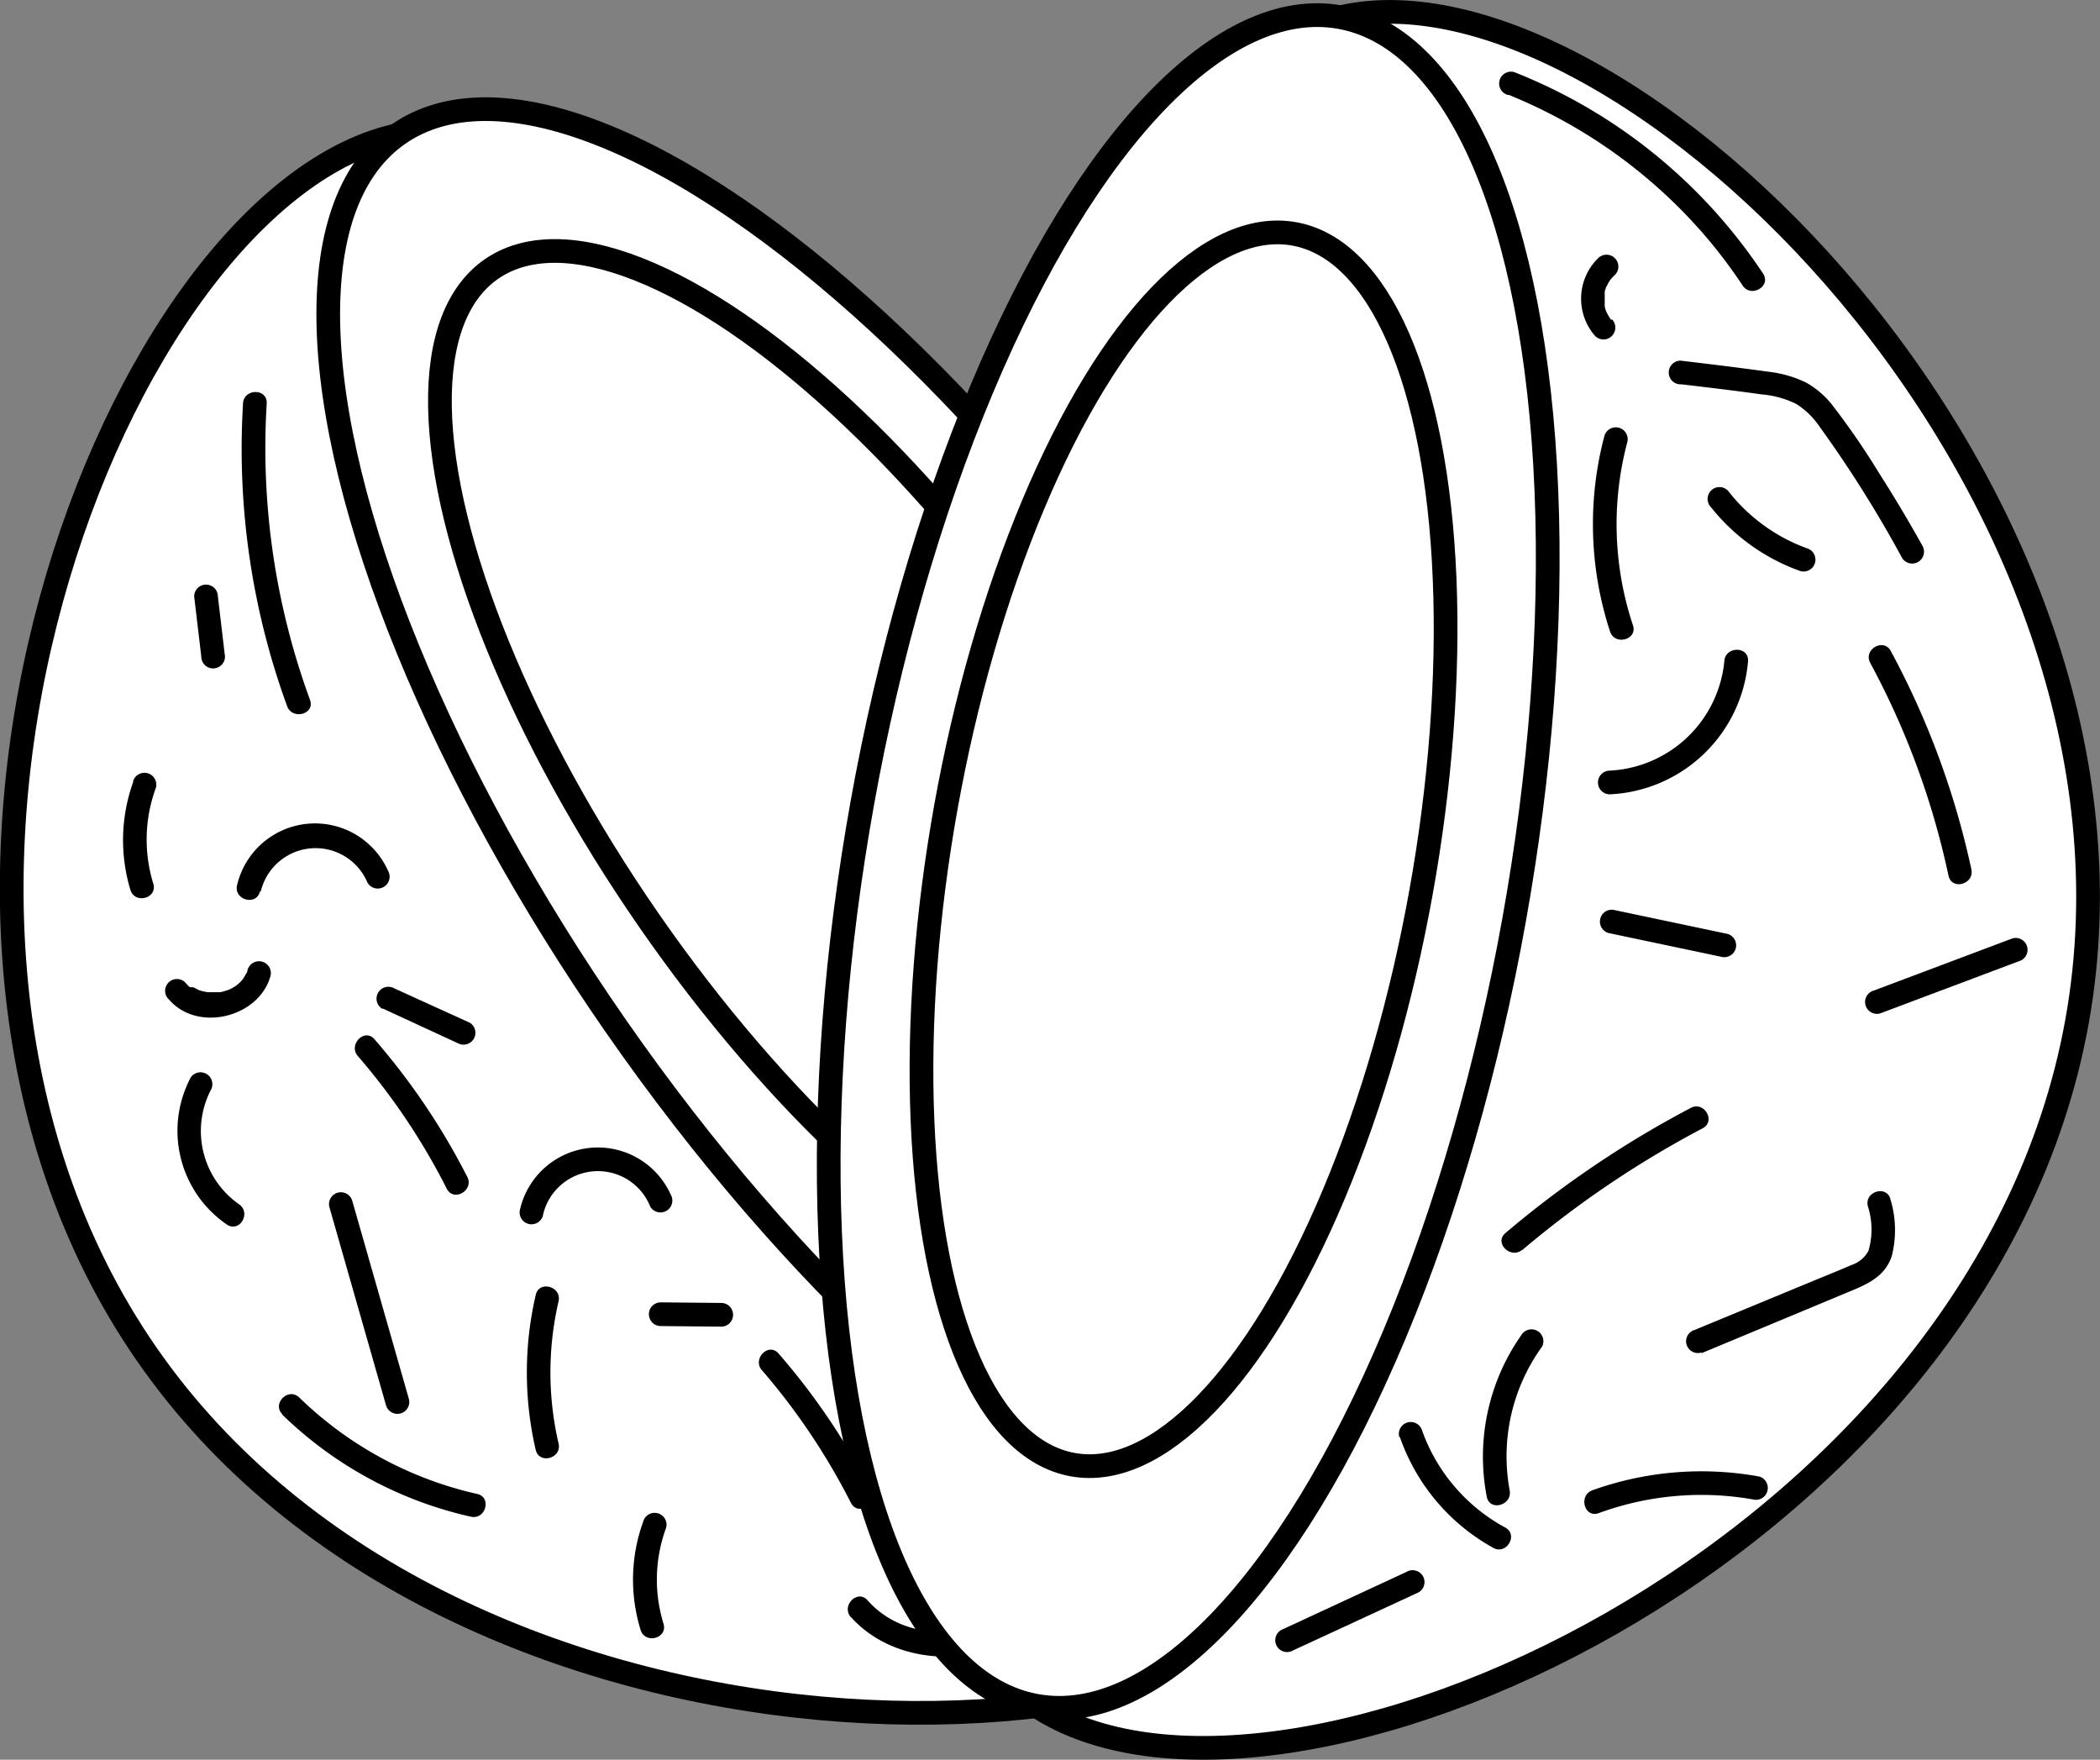 <svg xmlns="http://www.w3.org/2000/svg" viewBox="0 0 177.15 148.43"><rect x="0" y="0" width="177.15" height="148.43" fill="#808080" stroke="none"/><defs><style>.cls-1{fill:#fff;stroke:#000;stroke-miterlimit:10;stroke-width:2px;}</style></defs><title>coco_1</title><g id="Layer_2" data-name="Layer 2"><g id="Layer_1-2" data-name="Layer 1"><path class="cls-1" d="M116.18,130.32C103.29,151,38.35,151.73,12.36,114.2s-2.53-98,21.42-102.85C53.16,7.43,75.09,39.5,90.31,61.76,105.81,84.41,126.22,114.25,116.18,130.32Z"/><ellipse class="cls-1" cx="74.98" cy="70.83" rx="27.93" ry="72.36" transform="matrix(0.82, -0.57, 0.57, 0.82, -26.99, 55.3)"/><ellipse class="cls-1" cx="71.49" cy="66.05" rx="20.36" ry="52.74" transform="translate(-24.89 52.46) rotate(-34.71)"/><path d="M20.5,34.06a63.25,63.25,0,0,0,3.72,25.5c.44,1.2,2.38.68,1.93-.53a61.72,61.72,0,0,1-3.65-25c.07-1.29-1.93-1.28-2,0Z"/><path d="M16.38,50.31l.6,5.07a1,1,0,0,0,1,1,1,1,0,0,0,1-1l-.6-5.07a1,1,0,0,0-1-1,1,1,0,0,0-1,1Z"/><path d="M60.84,109.9l-5.1-.05a1,1,0,0,0,0,2l5.1.05a1,1,0,0,0,1-1,1,1,0,0,0-1-1Z"/><path d="M22,75.19A4.75,4.75,0,0,1,31,74.45a1,1,0,0,0,1.37.36,1,1,0,0,0,.36-1.37A6.75,6.75,0,0,0,20,74.66c-.3,1.25,1.63,1.78,1.93.53Z"/><path d="M45.8,102.51a4.75,4.75,0,0,1,9.05-.74,1,1,0,0,0,1.37.36,1,1,0,0,0,.36-1.37A6.74,6.74,0,0,0,43.87,102a1,1,0,0,0,1.93.53Z"/><path d="M14.21,84.25c2.36,2.85,7.54,1.62,8.58-1.83a1,1,0,1,0-1.92-.54c0,.09-.07.18-.09.26l0-.06-.07.14c-.07.13-.15.25-.23.38s.11-.11,0,0l-.17.19a3.8,3.8,0,0,1-.37.33c.2-.16,0,0,0,0l-.19.13a4.16,4.16,0,0,1-.47.24c.15-.07.05,0,0,0l-.22.07a4.27,4.27,0,0,1-.48.13l-.23,0h-.08l-.46,0-.23,0h-.08l-.48-.1-.21-.07c-.1,0-.19-.08,0,0a4.16,4.16,0,0,1-.47-.24L16,83.26c.2.13,0,0,0,0a4.59,4.59,0,0,1-.37-.39,1,1,0,0,0-1.41,0,1,1,0,0,0,0,1.41Z"/><path d="M71.78,136.39c3.74,4.2,11,4.4,15.21.81a7.62,7.62,0,0,0,2.38-3.71,1,1,0,0,0-1.93-.53c-1.27,4.48-7.21,5.56-11.07,4.17A7.69,7.69,0,0,1,73.2,135c-.86-1-2.27.45-1.42,1.41Z"/><path d="M30.19,89.08a55.14,55.14,0,0,1,7.5,11.19c.59,1.14,2.31.13,1.73-1A57.51,57.51,0,0,0,31.6,87.67c-.84-1-2.25.45-1.41,1.41Z"/><path d="M64.28,115.58a55.77,55.77,0,0,1,7.5,11.18c.58,1.15,2.31.14,1.72-1a57.26,57.26,0,0,0-7.81-11.58c-.85-1-2.26.44-1.41,1.41Z"/><path d="M27.79,101.83l4.77,16.69a1,1,0,0,0,1.93-.53L29.72,101.3a1,1,0,0,0-1.93.53Z"/><path d="M11.25,65.92A14.51,14.51,0,0,0,11,75.06c.38,1.23,2.31.71,1.93-.53a12.63,12.63,0,0,1,.22-8.08,1,1,0,0,0-.7-1.23,1,1,0,0,0-1.23.7Z"/><path d="M54.26,128.34a14.37,14.37,0,0,0-.22,9.14c.38,1.23,2.31.71,1.93-.53a12.63,12.63,0,0,1,.22-8.08,1,1,0,0,0-.7-1.23,1,1,0,0,0-1.23.7Z"/><path d="M16.08,90.9a9.59,9.59,0,0,0,3.06,12.39c1.08.71,2.09-1,1-1.73a7.54,7.54,0,0,1-2.34-9.65,1,1,0,0,0-1.73-1Z"/><path d="M32.27,85.06,38.64,88a1,1,0,0,0,1-1.73l-6.37-2.9a1,1,0,0,0-1.37.36,1,1,0,0,0,.36,1.37Z"/><path d="M45.19,109.24a28.9,28.9,0,0,0,0,13.05c.29,1.25,2.22.72,1.93-.53a26.53,26.53,0,0,1,0-12c.28-1.25-1.65-1.79-1.93-.53Z"/><path d="M23.79,119.3a33.23,33.23,0,0,0,15.93,8.63c1.25.28,1.79-1.64.53-1.92a31.39,31.39,0,0,1-15-8.13c-.93-.9-2.34.52-1.42,1.42Z"/><path class="cls-1" d="M113.07,1.46c23.7-5.52,70.23,39.78,62.14,84.71s-67.4,71.2-87.78,57.72C70.94,133,78.05,94.78,83,68.28,88,41.29,94.62,5.75,113.07,1.46Z"/><ellipse class="cls-1" cx="100.25" cy="72.67" rx="72.36" ry="27.93" transform="translate(10.96 158.46) rotate(-79.8)"/><ellipse class="cls-1" cx="99.85" cy="71.64" rx="52.74" ry="20.36" transform="translate(11.65 157.22) rotate(-79.8)"/><path d="M134.86,127.63a25.14,25.14,0,0,1,13-1.16,1,1,0,0,0,1.23-.7,1,1,0,0,0-.69-1.23,27.27,27.27,0,0,0-14.07,1.16c-1.2.44-.68,2.37.53,1.93Z"/><path d="M127.35,125.7a15.79,15.79,0,0,1,2.73-12.11,1,1,0,0,0-1.73-1,17.85,17.85,0,0,0-2.93,13.66c.25,1.26,2.17.72,1.93-.54Z"/><path d="M127.27,8a43.39,43.39,0,0,1,16.3,11.58A42.43,42.43,0,0,1,147,24.08c.71,1.07,2.44.07,1.73-1a45,45,0,0,0-21-17,1,1,0,0,0-1.23.7,1,1,0,0,0,.7,1.23Z"/><path d="M135.94,27l-.11-.13c-.09-.08.11.17,0,0l-.18-.29-.14-.27c-.06-.1.07.2,0,0l-.06-.16a2.45,2.45,0,0,1-.08-.29,1.42,1.42,0,0,1,0-.2c0-.16,0,.06,0,.06s0-.59,0-.67,0-.09,0-.14,0-.23,0-.07,0,0,0-.07l0-.16c0-.11.06-.22.1-.33a1,1,0,0,1,.05-.16c0-.14,0,0,0,.05s.12-.25.15-.3l.18-.28c.07-.12,0,0,0,0s.09-.1.11-.13a3.44,3.44,0,0,1,.27-.27,1,1,0,0,0,0-1.41,1,1,0,0,0-1.42,0,4.78,4.78,0,0,0-.25,6.56,1,1,0,0,0,1.41,0,1,1,0,0,0,0-1.42Z"/><path d="M141.79,32.41c2.28.27,4.57.54,6.84.86a8,8,0,0,1,2.91.81,6.67,6.67,0,0,1,1.92,1.86,101.13,101.13,0,0,1,7,11.13,1,1,0,0,0,1.73-1c-1.16-2.08-2.37-4.12-3.65-6.12a63.55,63.55,0,0,0-3.9-5.69,7.48,7.48,0,0,0-2.3-2,9.89,9.89,0,0,0-3.19-.91c-2.46-.34-4.92-.64-7.38-.93a1,1,0,0,0-1,1,1,1,0,0,0,1,1Z"/><path d="M137.75,52.74a27,27,0,0,1-.48-15.43,1,1,0,0,0-1.93-.53,29.11,29.11,0,0,0,.48,16.49c.4,1.21,2.34.69,1.93-.53Z"/><path d="M144.34,42.79a16.81,16.81,0,0,0,7.54,5.38,1,1,0,0,0,.53-1.93,14.87,14.87,0,0,1-6.65-4.86,1,1,0,0,0-1.42,1.41Z"/><path d="M135.8,67a12.27,12.27,0,0,0,11.66-11.23c.08-1.29-1.92-1.28-2,0A10.23,10.23,0,0,1,135.8,65a1,1,0,0,0,0,2Z"/><path d="M157.77,55.92a67.18,67.18,0,0,1,6.6,17.94c.27,1.26,2.19.73,1.93-.53a69.54,69.54,0,0,0-6.8-18.42c-.61-1.13-2.34-.12-1.73,1Z"/><path d="M109.08,139.21l10.59-4.9a1,1,0,0,0,.36-1.37,1,1,0,0,0-1.37-.36l-10.59,4.91a1,1,0,0,0-.36,1.36,1,1,0,0,0,1.37.36Z"/><path d="M118.09,121.21a17.09,17.09,0,0,0,7.88,9.35c1.12.62,2.14-1.11,1-1.72a15.06,15.06,0,0,1-7-8.16,1,1,0,0,0-1.93.53Z"/><path d="M128.4,105.45a84.43,84.43,0,0,1,15.23-10.28c1.14-.6.13-2.32-1-1.72A86.19,86.19,0,0,0,127,104c-1,.83.44,2.24,1.42,1.41Z"/><path d="M135.7,78.7l9.49,2a1,1,0,0,0,.53-1.93l-9.49-2a1,1,0,1,0-.53,1.93Z"/><path d="M143.58,114.12l12-5c1.69-.7,3.37-1.29,4-3.16a8.89,8.89,0,0,0-.1-4.77c-.27-1.26-2.2-.72-1.92.53a6.41,6.41,0,0,1,.06,3.78,2.49,2.49,0,0,1-1.44,1.2c-.83.37-1.69.71-2.54,1.06l-10.67,4.41a1,1,0,0,0-.7,1.23,1,1,0,0,0,1.23.69Z"/><path d="M158.6,85.48l11.7-4.4a1,1,0,0,0,.7-1.24,1,1,0,0,0-1.23-.69l-11.7,4.4a1,1,0,0,0,.53,1.93Z"/></g></g></svg>